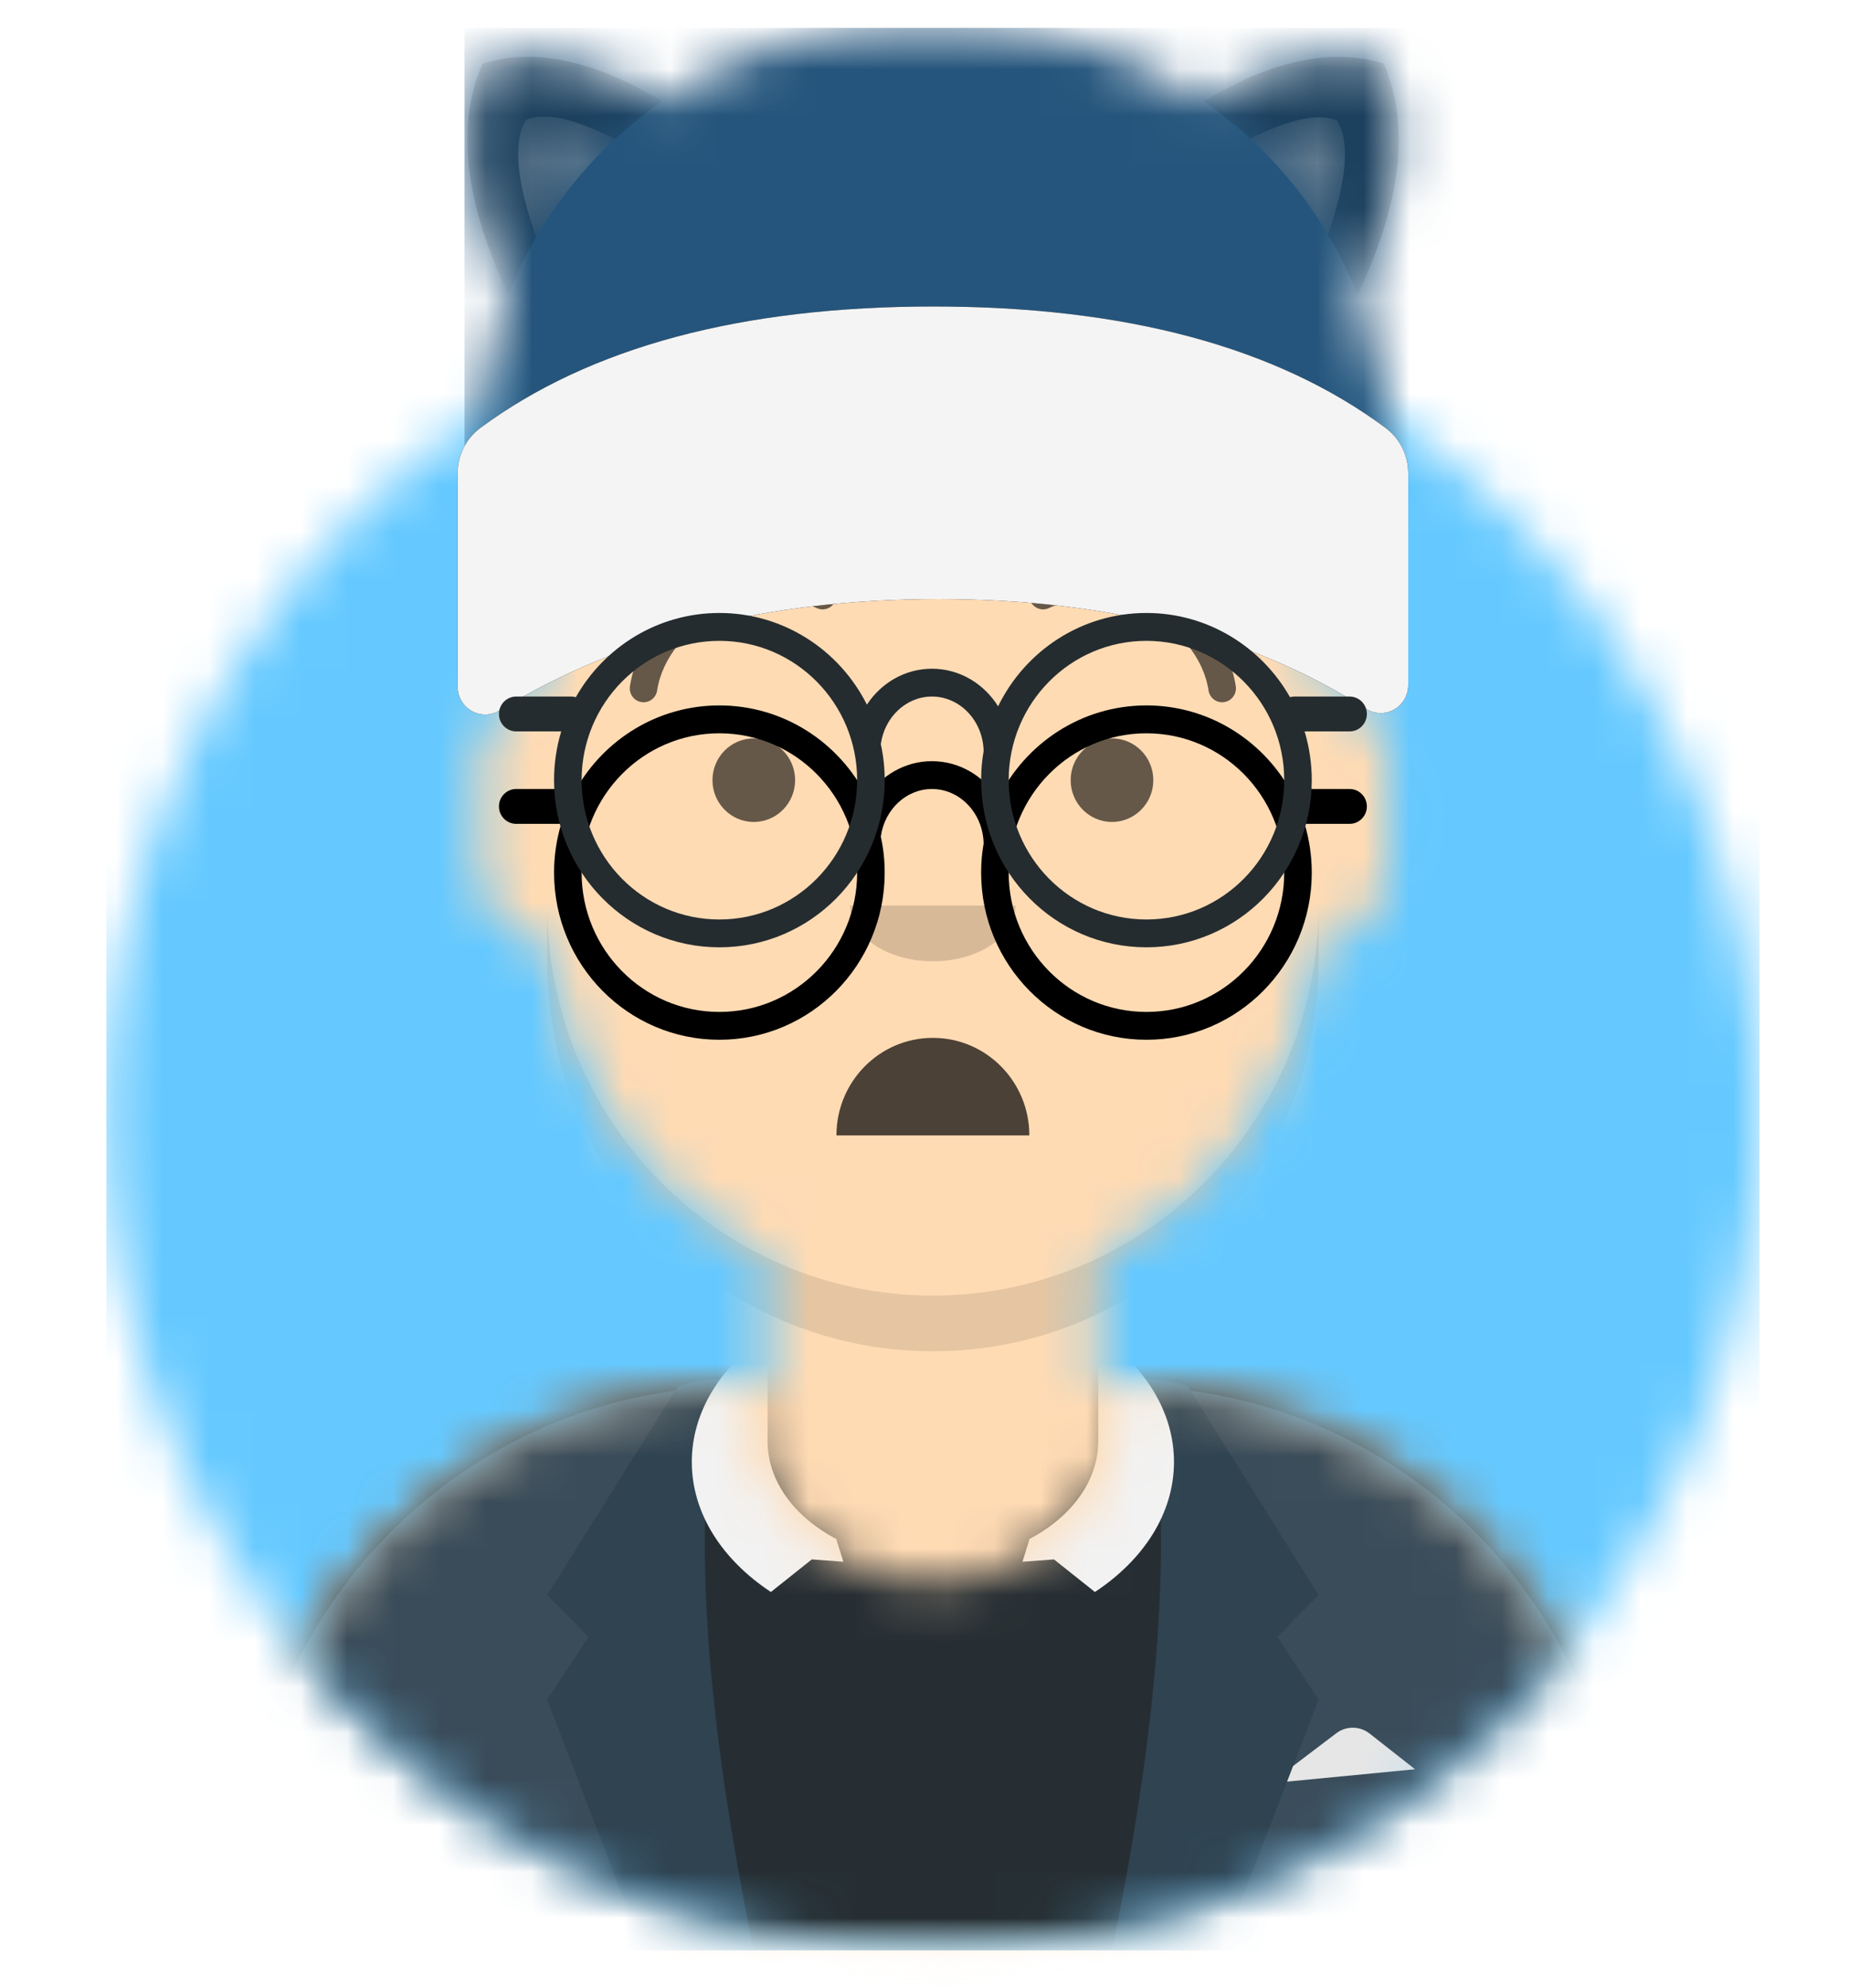 <svg width="40" height="43" viewBox="0 0 40 43" fill="none" xmlns="http://www.w3.org/2000/svg">
<mask id="mask0_392_960" style="mask-type:alpha" maskUnits="userSpaceOnUse" x="2" y="6" width="37" height="37">
<path d="M20.182 42.194C30.058 42.194 38.064 34.098 38.064 24.111C38.064 14.124 30.058 6.028 20.182 6.028C10.306 6.028 2.3 14.124 2.3 24.111C2.3 34.098 10.306 42.194 20.182 42.194Z" fill="white"/>
</mask>
<g mask="url(#mask0_392_960)">
<path d="M20.182 42.194C30.058 42.194 38.064 34.098 38.064 24.111C38.064 14.124 30.058 6.028 20.182 6.028C10.306 6.028 2.3 14.124 2.3 24.111C2.3 34.098 10.306 42.194 20.182 42.194Z" fill="#E6E6E6"/>
<path d="M38.064 6.028H2.3V42.194H38.064V6.028Z" fill="#65C9FF"/>
</g>
<mask id="mask1_392_960" style="mask-type:alpha" maskUnits="userSpaceOnUse" x="0" y="0" width="40" height="43">
<path d="M2.3 24.111C2.3 34.097 10.306 42.194 20.181 42.194C30.057 42.194 38.063 34.097 38.063 24.111H39.851V0H0.512V24.111H2.3Z" fill="white"/>
</mask>
<g mask="url(#mask1_392_960)">
<mask id="mask2_392_960" style="mask-type:alpha" maskUnits="userSpaceOnUse" x="5" y="5" width="31" height="38">
<path d="M23.758 27.216V29.987H24.354C30.279 29.987 35.083 34.845 35.083 40.837V42.193H5.28V40.837C5.28 34.845 10.084 29.987 16.009 29.987H16.605V27.216C14.037 25.982 12.19 23.46 11.882 20.476C11.014 20.352 10.347 19.597 10.347 18.685V16.576C10.347 15.68 10.991 14.936 11.837 14.792V13.863C11.837 9.202 15.573 5.424 20.182 5.424C24.79 5.424 28.526 9.202 28.526 13.863V14.792C29.372 14.936 30.017 15.68 30.017 16.576V18.685C30.017 19.597 29.349 20.352 28.481 20.476C28.173 23.46 26.327 25.982 23.758 27.216Z" fill="white"/>
</mask>
<g mask="url(#mask2_392_960)">
<path d="M23.758 27.216V29.987H24.354C30.279 29.987 35.083 34.845 35.083 40.837V42.193H5.28V40.837C5.28 34.845 10.084 29.987 16.009 29.987H16.605V27.216C14.037 25.982 12.19 23.46 11.882 20.476C11.014 20.352 10.347 19.597 10.347 18.685V16.576C10.347 15.68 10.991 14.936 11.837 14.792V13.863C11.837 9.202 15.573 5.424 20.182 5.424C24.79 5.424 28.526 9.202 28.526 13.863V14.792C29.372 14.936 30.017 15.68 30.017 16.576V18.685C30.017 19.597 29.349 20.352 28.481 20.476C28.173 23.46 26.327 25.982 23.758 27.216Z" fill="#D0C6AC"/>
<path d="M44.62 5.424H5.28V47.618H44.62V5.424Z" fill="#FFDBB4"/>
<path fill-rule="evenodd" clip-rule="evenodd" d="M28.526 17.329V20.795C28.526 25.456 24.79 29.234 20.182 29.234C15.573 29.234 11.837 25.456 11.837 20.795V17.329V19.59C11.837 24.25 15.573 28.028 20.182 28.028C24.79 28.028 28.526 24.25 28.526 19.59V17.329Z" fill="black" fill-opacity="0.1"/>
</g>
<mask id="mask3_392_960" style="mask-type:alpha" maskUnits="userSpaceOnUse" x="5" y="29" width="31" height="14">
<path fill-rule="evenodd" clip-rule="evenodd" d="M16.187 29.996H16.009C10.084 29.996 5.28 34.853 5.28 40.845V42.194H35.083V40.845C35.083 34.853 30.279 29.996 24.354 29.996H24.176C24.195 30.144 24.205 30.295 24.205 30.448C24.205 32.528 22.404 34.215 20.182 34.215C17.96 34.215 16.158 32.528 16.158 30.448C16.158 30.295 16.168 30.144 16.187 29.996Z" fill="white"/>
</mask>
<g mask="url(#mask3_392_960)">
<path fill-rule="evenodd" clip-rule="evenodd" d="M16.187 29.996H16.009C10.084 29.996 5.28 34.853 5.28 40.845V42.194H35.083V40.845C35.083 34.853 30.279 29.996 24.354 29.996H24.176C24.195 30.144 24.205 30.295 24.205 30.448C24.205 32.528 22.404 34.215 20.182 34.215C17.96 34.215 16.158 32.528 16.158 30.448C16.158 30.295 16.168 30.144 16.187 29.996Z" fill="#E6E6E6"/>
<path d="M39.851 25.617H0.511V42.193H39.851V25.617Z" fill="#262E33"/>
<path fill-rule="evenodd" clip-rule="evenodd" d="M15.53 30.007C9.827 30.26 5.28 35.016 5.28 40.846V42.194H15.616C15.109 40.374 14.817 38.233 14.817 35.941C14.817 33.782 15.076 31.756 15.53 30.007ZM24.896 42.194H35.083V40.846C35.083 35.068 30.616 30.345 24.984 30.015C25.437 31.762 25.695 33.785 25.695 35.941C25.695 38.233 25.403 40.374 24.896 42.194Z" fill="#3A4C5A"/>
<path fill-rule="evenodd" clip-rule="evenodd" d="M27.483 38.578L28.907 37.498C29.122 37.334 29.418 37.337 29.63 37.504L30.612 38.276L27.483 38.578Z" fill="#E6E6E6"/>
<path fill-rule="evenodd" clip-rule="evenodd" d="M15.562 29.837C14.966 32.751 15.215 36.87 16.307 42.194H13.923L11.837 36.769L12.731 35.413L11.837 34.509L14.668 29.988C14.97 29.893 15.268 29.843 15.562 29.837Z" fill="#2F4351"/>
<path fill-rule="evenodd" clip-rule="evenodd" d="M24.801 29.837C25.397 32.751 25.149 36.87 24.056 42.194H26.44L28.526 36.769L27.632 35.413L28.526 34.509L25.695 29.988C25.393 29.893 25.095 29.843 24.801 29.837Z" fill="#2F4351"/>
<path fill-rule="evenodd" clip-rule="evenodd" d="M23.758 28.863C24.767 29.556 25.397 30.539 25.397 31.628C25.397 32.743 24.737 33.746 23.687 34.441L22.801 33.736L22.119 33.786L22.268 33.311L22.256 33.302C23.165 32.829 23.758 32.052 23.758 31.175V28.863ZM16.605 28.863C15.596 29.556 14.966 30.539 14.966 31.628C14.966 32.743 15.626 33.746 16.677 34.441L17.562 33.736L18.245 33.786L18.096 33.311L18.107 33.302C17.198 32.829 16.605 32.052 16.605 31.175V28.863Z" fill="#F2F2F2"/>
</g>
<path fill-rule="evenodd" clip-rule="evenodd" d="M18.095 24.563C18.095 23.398 19.029 22.453 20.181 22.453C21.334 22.453 22.268 23.398 22.268 24.563" fill="black" fill-opacity="0.7"/>
<path fill-rule="evenodd" clip-rule="evenodd" d="M18.393 19.59C18.393 20.256 19.194 20.796 20.181 20.796C21.169 20.796 21.969 20.256 21.969 19.59" fill="black" fill-opacity="0.16"/>
<path d="M16.307 17.782C16.801 17.782 17.201 17.377 17.201 16.878C17.201 16.378 16.801 15.974 16.307 15.974C15.813 15.974 15.413 16.378 15.413 16.878C15.413 17.377 15.813 17.782 16.307 17.782Z" fill="black" fill-opacity="0.6"/>
<path d="M24.056 17.782C24.549 17.782 24.95 17.377 24.95 16.878C24.95 16.378 24.549 15.974 24.056 15.974C23.562 15.974 23.162 16.378 23.162 16.878C23.162 17.377 23.562 17.782 24.056 17.782Z" fill="black" fill-opacity="0.6"/>
<path d="M14.216 14.938C14.439 13.503 16.315 12.524 17.672 13.156C17.821 13.225 17.998 13.159 18.067 13.008C18.136 12.857 18.071 12.678 17.921 12.608C16.209 11.811 13.912 13.01 13.628 14.845C13.602 15.009 13.713 15.163 13.876 15.189C14.039 15.215 14.191 15.102 14.216 14.938Z" fill="black" fill-opacity="0.6"/>
<path d="M26.145 14.938C25.922 13.503 24.046 12.524 22.689 13.156C22.54 13.225 22.363 13.159 22.294 13.008C22.225 12.857 22.291 12.678 22.44 12.608C24.152 11.811 26.449 13.01 26.734 14.845C26.759 15.009 26.648 15.163 26.485 15.189C26.323 15.215 26.17 15.102 26.145 14.938Z" fill="black" fill-opacity="0.6"/>
<mask id="mask4_392_960" style="mask-type:alpha" maskUnits="userSpaceOnUse" x="0" y="0" width="40" height="43">
<path d="M39.851 0H0.511V42.194H39.851V0Z" fill="white"/>
</mask>
<g mask="url(#mask4_392_960)">
<mask id="mask5_392_960" style="mask-type:alpha" maskUnits="userSpaceOnUse" x="10" y="0" width="21" height="12">
<path fill-rule="evenodd" clip-rule="evenodd" d="M29.369 6.383C29.787 7.438 30.016 8.59 30.016 9.795V11.001H10.346V9.795C10.346 8.586 10.577 7.431 10.997 6.373C10.043 4.345 9.857 2.678 10.441 1.375C11.559 1.032 12.855 1.304 14.327 2.191C15.783 1.189 17.542 0.603 19.436 0.603H20.926C22.822 0.603 24.582 1.19 26.039 2.194C27.513 1.304 28.81 1.031 29.93 1.375C30.514 2.681 30.327 4.35 29.369 6.383Z" fill="white"/>
</mask>
<g mask="url(#mask5_392_960)">
<path fill-rule="evenodd" clip-rule="evenodd" d="M29.369 6.383C29.787 7.438 30.016 8.59 30.016 9.795V11.001H10.346V9.795C10.346 8.586 10.577 7.431 10.997 6.373C10.043 4.345 9.857 2.678 10.441 1.375C11.559 1.032 12.855 1.304 14.327 2.191C15.783 1.189 17.542 0.603 19.436 0.603H20.926C22.822 0.603 24.582 1.19 26.039 2.194C27.513 1.304 28.81 1.031 29.93 1.375C30.514 2.681 30.327 4.35 29.369 6.383Z" fill="#D8D8D8"/>
<path d="M49.388 0.603H10.049V42.797H49.388V0.603Z" fill="#25557C"/>
</g>
<mask id="mask6_392_960" style="mask-type:alpha" maskUnits="userSpaceOnUse" x="10" y="1" width="21" height="6">
<path fill-rule="evenodd" clip-rule="evenodd" d="M14.327 2.191C12.844 3.212 11.674 4.666 10.997 6.373C10.043 4.345 9.857 2.678 10.441 1.374C11.559 1.031 12.855 1.304 14.327 2.191L14.327 2.191ZM29.369 6.383C28.693 4.673 27.524 3.217 26.039 2.194C27.513 1.304 28.81 1.031 29.93 1.374C30.514 2.68 30.327 4.35 29.369 6.383Z" fill="white"/>
</mask>
<g mask="url(#mask6_392_960)">
<path fill-rule="evenodd" clip-rule="evenodd" d="M14.327 2.191C12.844 3.212 11.674 4.666 10.997 6.373C10.043 4.345 9.857 2.678 10.441 1.374C11.559 1.031 12.855 1.304 14.327 2.191L14.327 2.191ZM29.369 6.383C28.693 4.673 27.524 3.217 26.039 2.194C27.513 1.304 28.81 1.031 29.93 1.374C30.514 2.68 30.327 4.35 29.369 6.383Z" fill="black" fill-opacity="0.24"/>
</g>
<mask id="mask7_392_960" style="mask-type:alpha" maskUnits="userSpaceOnUse" x="11" y="2" width="19" height="4">
<path fill-rule="evenodd" clip-rule="evenodd" d="M13.306 3.008C12.64 3.624 12.064 4.339 11.602 5.13C11.166 3.908 11.092 3.063 11.379 2.593C11.774 2.421 12.416 2.559 13.306 3.008ZM28.728 5.075C28.27 4.302 27.702 3.603 27.047 3C27.912 2.57 28.538 2.44 28.926 2.61C29.207 3.069 29.141 3.891 28.728 5.075Z" fill="white"/>
</mask>
<g mask="url(#mask7_392_960)">
<path fill-rule="evenodd" clip-rule="evenodd" d="M13.306 3.008C12.64 3.623 12.064 4.338 11.602 5.129C11.166 3.908 11.092 3.062 11.379 2.593C11.774 2.42 12.416 2.558 13.306 3.008ZM28.728 5.074C28.27 4.302 27.702 3.603 27.047 2.999C27.912 2.569 28.538 2.439 28.926 2.609C29.207 3.069 29.141 3.891 28.728 5.074Z" fill="white" fill-opacity="0.3"/>
</g>
<path fill-rule="evenodd" clip-rule="evenodd" d="M10.389 9.261C12.765 7.507 16.033 6.631 20.193 6.631C24.352 6.631 27.613 7.507 29.977 9.26V9.26C30.283 9.487 30.464 9.848 30.464 10.232V14.824C30.464 15.157 30.197 15.427 29.868 15.427C29.755 15.427 29.645 15.394 29.55 15.334C27.07 13.751 23.987 12.96 20.302 12.96C16.588 12.96 13.423 13.763 10.805 15.37C10.524 15.543 10.157 15.452 9.986 15.168C9.93 15.073 9.9 14.965 9.9 14.855L9.9 10.235C9.9 9.849 10.082 9.488 10.389 9.261Z" fill="black"/>
<path fill-rule="evenodd" clip-rule="evenodd" d="M10.389 9.261C12.765 7.507 16.033 6.631 20.193 6.631C24.352 6.631 27.613 7.507 29.977 9.26V9.26C30.283 9.487 30.464 9.848 30.464 10.232V14.824C30.464 15.157 30.197 15.427 29.868 15.427C29.755 15.427 29.645 15.394 29.55 15.334C27.07 13.751 23.987 12.96 20.302 12.96C16.588 12.96 13.423 13.763 10.805 15.37C10.524 15.543 10.157 15.452 9.986 15.168C9.93 15.073 9.9 14.965 9.9 14.855L9.9 10.235C9.9 9.849 10.082 9.488 10.389 9.261Z" fill="#F4F4F4"/>
<g filter="url(#filter0_d_392_960)">
<path fill-rule="evenodd" clip-rule="evenodd" d="M21.592 15.28C22.176 14.084 23.393 13.261 24.801 13.261C26.13 13.261 27.29 13.995 27.907 15.083C27.938 15.074 27.971 15.069 28.005 15.069H29.197C29.403 15.069 29.57 15.238 29.57 15.446C29.57 15.654 29.403 15.823 29.197 15.823H28.223C28.323 16.157 28.378 16.511 28.378 16.878C28.378 18.875 26.776 20.494 24.801 20.494C22.826 20.494 21.225 18.875 21.225 16.878C21.225 16.664 21.243 16.454 21.279 16.25C21.266 15.59 20.765 15.069 20.161 15.069C19.605 15.069 19.135 15.512 19.055 16.099C19.11 16.35 19.139 16.61 19.139 16.878C19.139 18.875 17.538 20.494 15.562 20.494C13.587 20.494 11.986 18.875 11.986 16.878C11.986 16.511 12.04 16.157 12.141 15.823H11.166C10.961 15.823 10.794 15.654 10.794 15.446C10.794 15.238 10.961 15.069 11.166 15.069H12.359C12.393 15.069 12.426 15.074 12.457 15.083C13.073 13.995 14.233 13.261 15.562 13.261C16.956 13.261 18.163 14.067 18.754 15.244C19.063 14.774 19.578 14.467 20.161 14.467C20.759 14.467 21.286 14.79 21.592 15.28ZM15.562 19.892C17.208 19.892 18.543 18.542 18.543 16.878C18.543 15.213 17.208 13.864 15.562 13.864C13.916 13.864 12.582 15.213 12.582 16.878C12.582 18.542 13.916 19.892 15.562 19.892ZM24.801 19.892C26.447 19.892 27.782 18.542 27.782 16.878C27.782 15.213 26.447 13.864 24.801 13.864C23.155 13.864 21.821 15.213 21.821 16.878C21.821 18.542 23.155 19.892 24.801 19.892Z" fill="black"/>
</g>
<path fill-rule="evenodd" clip-rule="evenodd" d="M21.592 15.28C22.176 14.084 23.393 13.261 24.801 13.261C26.13 13.261 27.29 13.995 27.907 15.083C27.938 15.074 27.971 15.069 28.005 15.069H29.197C29.403 15.069 29.57 15.238 29.57 15.446C29.57 15.654 29.403 15.823 29.197 15.823H28.223C28.323 16.157 28.378 16.511 28.378 16.878C28.378 18.875 26.776 20.494 24.801 20.494C22.826 20.494 21.225 18.875 21.225 16.878C21.225 16.664 21.243 16.454 21.279 16.25C21.266 15.59 20.765 15.069 20.161 15.069C19.605 15.069 19.135 15.512 19.055 16.099C19.11 16.35 19.139 16.61 19.139 16.878C19.139 18.875 17.538 20.494 15.562 20.494C13.587 20.494 11.986 18.875 11.986 16.878C11.986 16.511 12.04 16.157 12.141 15.823H11.166C10.961 15.823 10.794 15.654 10.794 15.446C10.794 15.238 10.961 15.069 11.166 15.069H12.359C12.393 15.069 12.426 15.074 12.457 15.083C13.073 13.995 14.233 13.261 15.562 13.261C16.956 13.261 18.163 14.067 18.754 15.244C19.063 14.774 19.578 14.467 20.161 14.467C20.759 14.467 21.286 14.79 21.592 15.28ZM15.562 19.892C17.208 19.892 18.543 18.542 18.543 16.878C18.543 15.213 17.208 13.864 15.562 13.864C13.916 13.864 12.582 15.213 12.582 16.878C12.582 18.542 13.916 19.892 15.562 19.892ZM24.801 19.892C26.447 19.892 27.782 18.542 27.782 16.878C27.782 15.213 26.447 13.864 24.801 13.864C23.155 13.864 21.821 15.213 21.821 16.878C21.821 18.542 23.155 19.892 24.801 19.892Z" fill="#252C2F"/>
</g>
</g>
<defs>
<filter id="filter0_d_392_960" x="6.794" y="11.261" width="26.776" height="15.233" filterUnits="userSpaceOnUse" color-interpolation-filters="sRGB">
<feFlood flood-opacity="0" result="BackgroundImageFix"/>
<feColorMatrix in="SourceAlpha" type="matrix" values="0 0 0 0 0 0 0 0 0 0 0 0 0 0 0 0 0 0 127 0" result="hardAlpha"/>
<feOffset dy="2"/>
<feGaussianBlur stdDeviation="2"/>
<feColorMatrix type="matrix" values="0 0 0 0 0 0 0 0 0 0 0 0 0 0 0 0 0 0 0.1 0"/>
<feBlend mode="normal" in2="BackgroundImageFix" result="effect1_dropShadow_392_960"/>
<feBlend mode="normal" in="SourceGraphic" in2="effect1_dropShadow_392_960" result="shape"/>
</filter>
</defs>
</svg>
